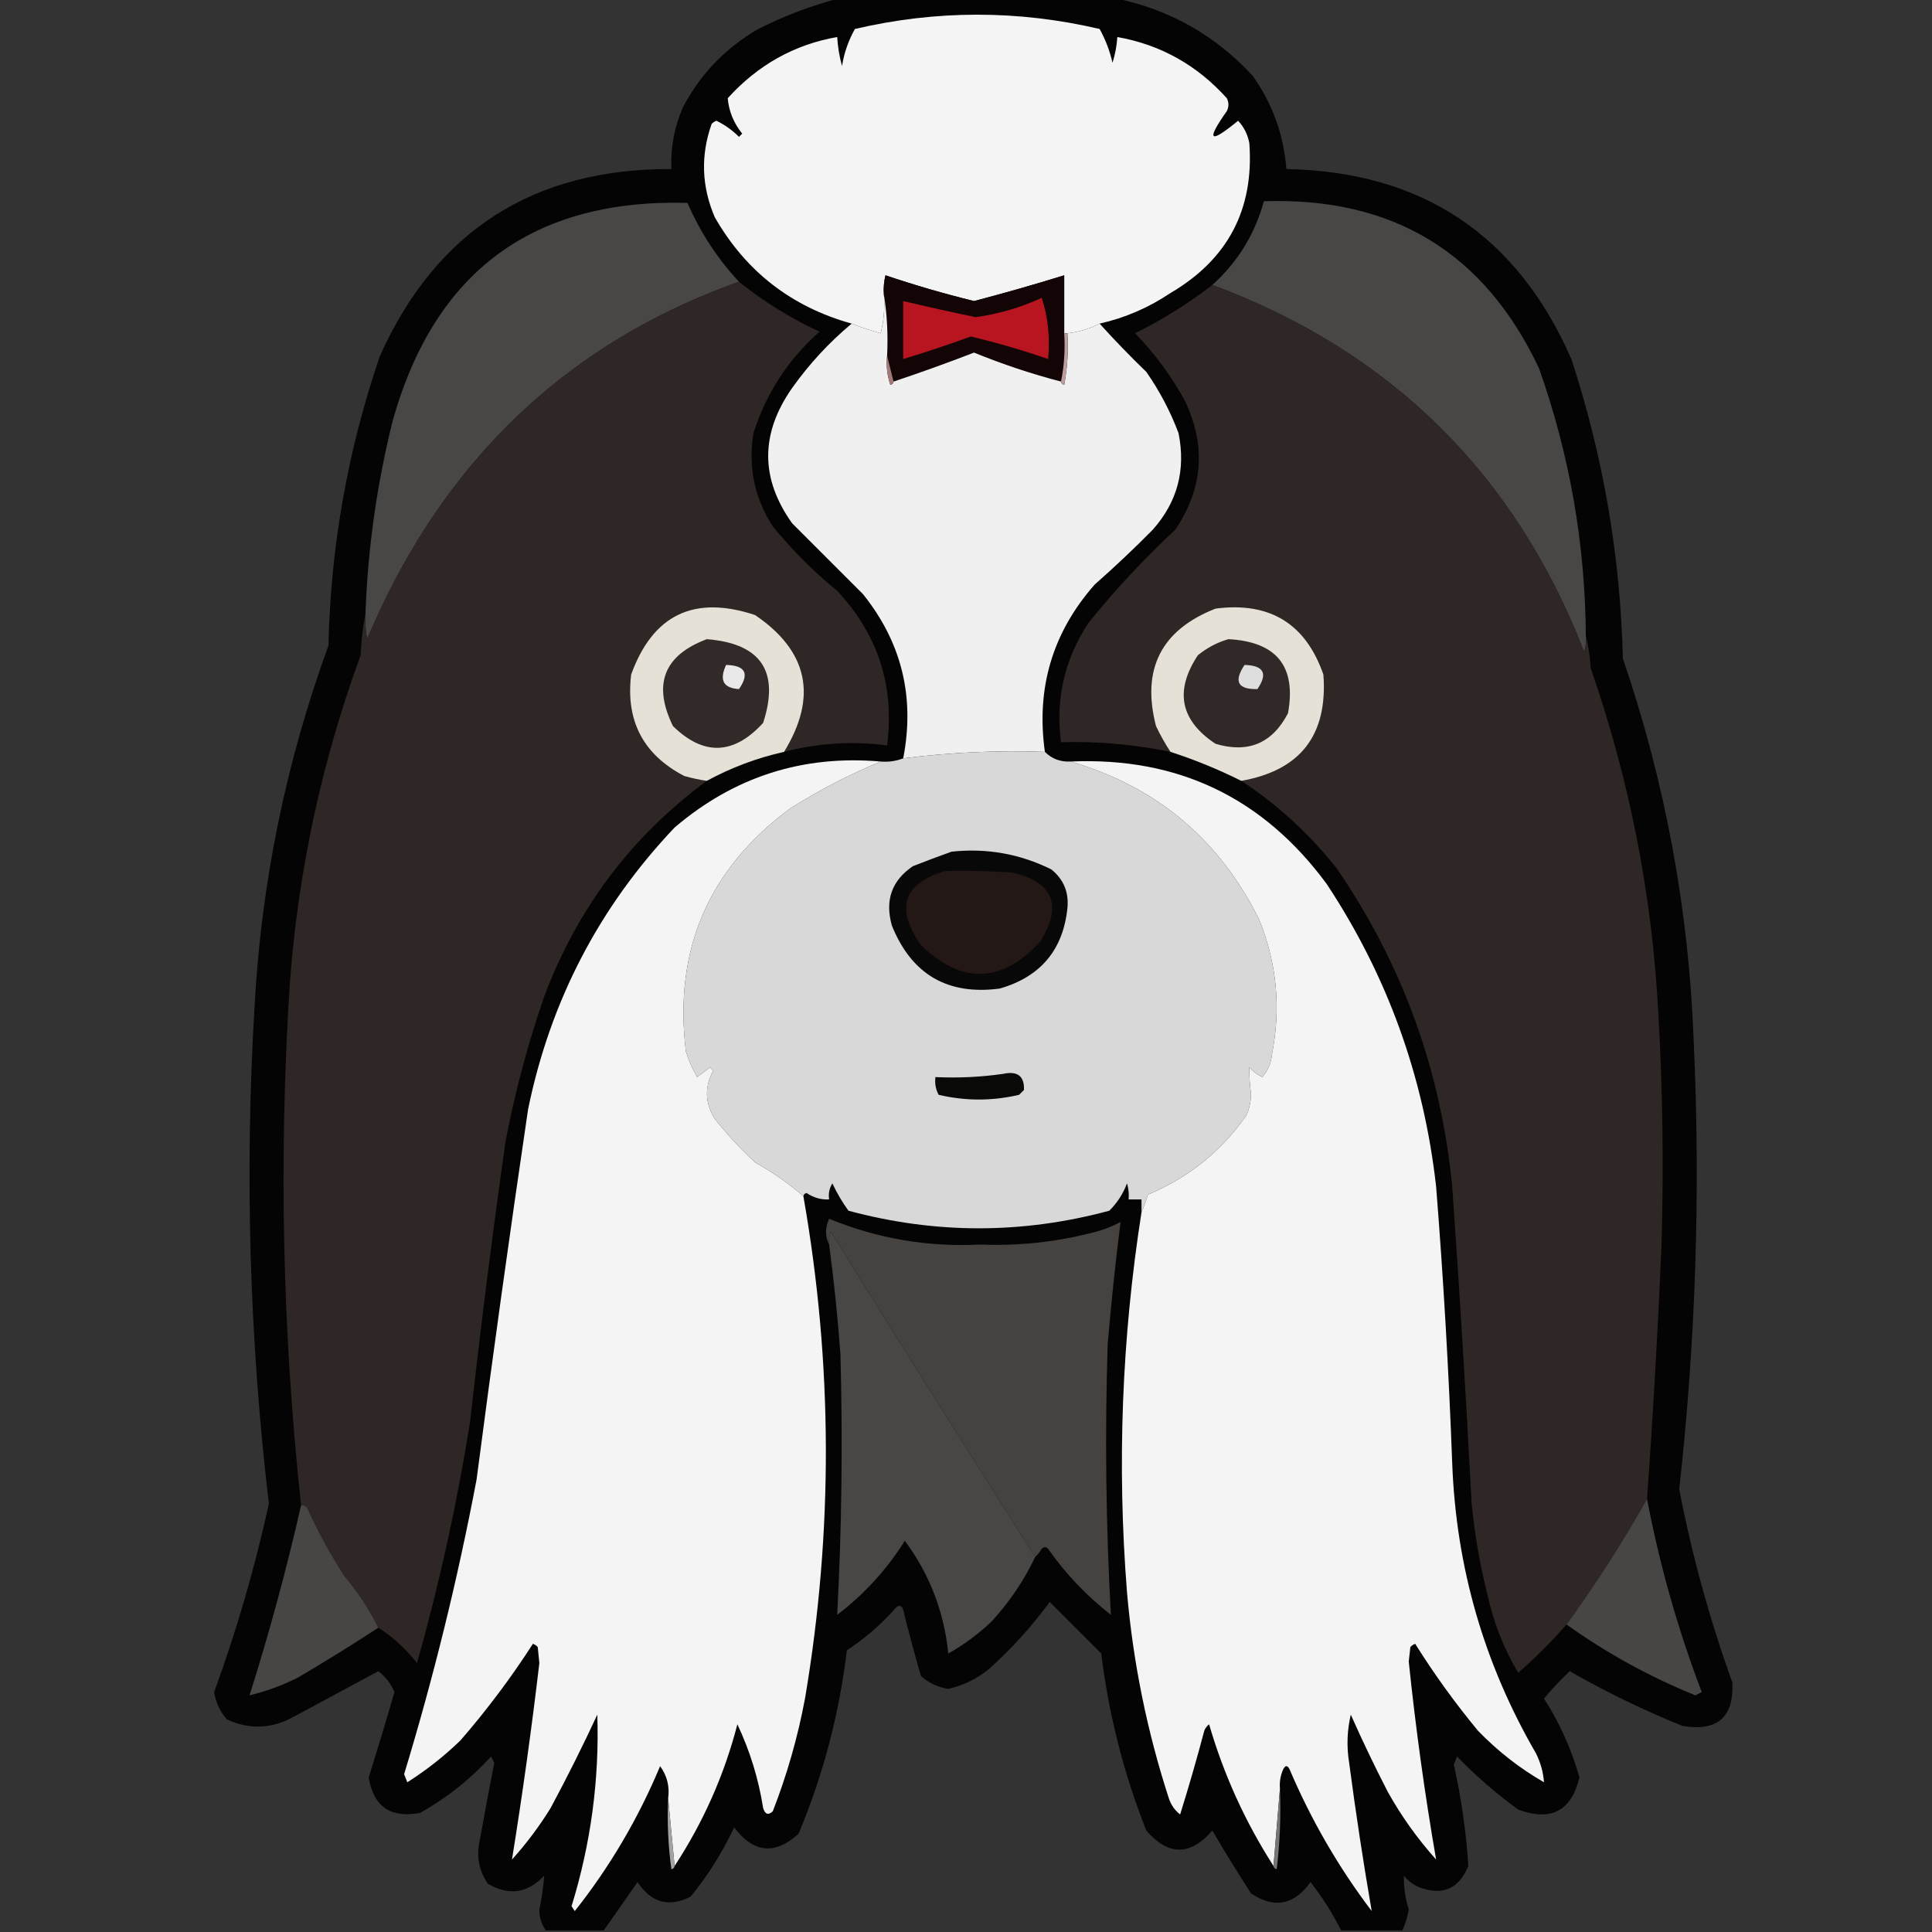 <?xml version="1.0" encoding="UTF-8"?>
<!DOCTYPE svg PUBLIC "-//W3C//DTD SVG 1.1//EN" "http://www.w3.org/Graphics/SVG/1.1/DTD/svg11.dtd">
<svg xmlns="http://www.w3.org/2000/svg" version="1.1" width="600px" height="600px" style="shape-rendering:geometricPrecision; text-rendering:geometricPrecision; image-rendering:optimizeQuality; fill-rule:evenodd; clip-rule:evenodd" xmlns:xlink="http://www.w3.org/1999/xlink">
<rect width="100%" height="100%" fill="#333333" stroke="none"/>
<g><path style="opacity:0.966" fill="#030303" d="M 260.5,-0.5 C 289.167,-0.5 317.833,-0.5 346.5,-0.5C 363.19,2.931 377.357,10.931 389,23.5C 395.155,32.126 398.655,41.793 399.5,52.5C 441.622,53.306 471.122,72.973 488,111.5C 497.884,141.679 503.217,172.679 504,204.5C 517.177,243.067 524.51,282.733 526,323.5C 528.141,369.945 526.641,416.278 521.5,462.5C 525.439,482.92 530.939,502.92 538,522.5C 538.51,533.316 533.344,537.816 522.5,536C 510.259,531.044 498.593,525.377 487.5,519C 484.65,521.682 481.984,524.516 479.5,527.5C 484.398,535.129 488.065,543.296 490.5,552C 488.037,562.4 481.703,565.734 471.5,562C 464.723,557.06 458.39,551.56 452.5,545.5C 452.167,546.333 451.833,547.167 451.5,548C 453.822,558.428 455.322,568.928 456,579.5C 453.028,586.717 447.861,588.883 440.5,586C 438.714,585.215 437.214,584.049 436,582.5C 435.919,586.032 436.419,589.532 437.5,593C 437.125,595.289 436.459,597.455 435.5,599.5C 429.167,599.5 422.833,599.5 416.5,599.5C 413.855,594.218 410.688,589.218 407,584.5C 401.865,591.663 395.699,592.83 388.5,588C 384.375,581.584 380.375,575.084 376.5,568.5C 369.666,576.389 362.833,576.389 356,568.5C 348.989,550.788 344.322,532.455 342,513.5C 336.667,508.167 331.333,502.833 326,497.5C 320.545,504.956 314.378,511.79 307.5,518C 303.714,521.226 299.381,523.393 294.5,524.5C 291.257,523.985 288.424,522.652 286,520.5C 284.042,513.712 282.208,506.879 280.5,500C 280.15,498.743 279.483,498.409 278.5,499C 273.925,504.246 268.758,508.746 263,512.5C 260.651,532.229 255.651,551.229 248,569.5C 240.628,576.159 233.961,575.493 228,567.5C 224.375,575.256 219.875,582.423 214.5,589C 207.77,592.441 202.27,590.941 198,584.5C 194.49,589.529 190.99,594.529 187.5,599.5C 181.5,599.5 175.5,599.5 169.5,599.5C 168.149,597.577 167.482,595.41 167.5,593C 168.264,589.472 168.764,585.972 169,582.5C 163.833,588 158,588.833 151.5,585C 148.709,580.899 147.875,576.399 149,571.5C 150.436,563.487 151.936,555.487 153.5,547.5C 153.167,546.833 152.833,546.167 152.5,545.5C 146.078,552.536 138.744,558.37 130.5,563C 121.346,564.764 116.013,561.097 114.5,552C 117.268,543.197 119.934,534.363 122.5,525.5C 121.441,522.932 119.774,520.765 117.5,519C 109.013,523.584 100.346,528.25 91.5,533C 84.584,536.912 77.584,537.246 70.5,534C 68.348,531.576 67.015,528.743 66.5,525.5C 73.482,506.386 79.149,486.886 83.5,467C 77.487,415.975 75.987,364.808 79,313.5C 81.035,274.66 88.701,236.993 102,200.5C 102.693,169.638 108.027,139.638 118,110.5C 135.497,71.655 165.663,52.321 208.5,52.5C 208.231,45.909 209.397,39.575 212,33.5C 217.423,23.076 225.256,14.909 235.5,9C 243.609,4.913 251.942,1.747 260.5,-0.5 Z"/></g>
<g><path style="opacity:1" fill="#f4f4f4" d="M 341.5,100.5 C 338.377,102.115 335.044,103.115 331.5,103.5C 331.167,103.5 330.833,103.5 330.5,103.5C 330.5,97.5 330.5,91.5 330.5,85.5C 321.238,88.365 311.904,91.031 302.5,93.5C 293.198,91.217 284.031,88.55 275,85.5C 274.505,87.473 274.338,89.473 274.5,91.5C 274.824,95.555 274.491,99.555 273.5,103.5C 270.427,102.65 267.427,101.65 264.5,100.5C 245.796,95.291 231.629,84.291 222,67.5C 217.878,57.935 217.545,48.268 221,38.5C 221.414,38.043 221.914,37.709 222.5,37.5C 225.112,38.779 227.445,40.445 229.5,42.5C 229.833,42.167 230.167,41.833 230.5,41.5C 227.845,38.206 226.345,34.539 226,30.5C 235.375,20.158 246.708,13.824 260,11.5C 260.179,14.553 260.679,17.553 261.5,20.5C 262.151,16.413 263.484,12.579 265.5,9C 290.828,3.08 316.161,3.08 341.5,9C 343.323,12.3 344.656,15.8 345.5,19.5C 346.318,16.893 346.818,14.226 347,11.5C 360.397,13.871 371.73,20.205 381,30.5C 381.667,31.833 381.667,33.167 381,34.5C 374.444,43.81 375.61,44.81 384.5,37.5C 386.317,39.416 387.484,41.749 388,44.5C 389.476,65.047 381.309,80.547 363.5,91C 356.747,95.544 349.414,98.711 341.5,100.5 Z"/></g>
<g><path style="opacity:1" fill="#494745" d="M 229.5,87.5 C 182.119,104.378 146.619,135.045 123,179.5C 119.727,185.712 116.727,192.046 114,198.5C 113.503,195.854 113.336,193.187 113.5,190.5C 114.232,170.208 117.065,150.208 122,130.5C 135.049,84.235 165.549,61.735 213.5,63C 217.452,72.109 222.785,80.276 229.5,87.5 Z"/></g>
<g><path style="opacity:1" fill="#494745" d="M 492.5,197.5 C 492.66,199.199 492.494,200.866 492,202.5C 470.469,147.135 431.969,109.135 376.5,88.5C 384.39,81.383 389.723,72.717 392.5,62.5C 432.596,61.151 461.096,78.484 478,114.5C 487.478,141.308 492.312,168.974 492.5,197.5 Z"/></g>
<g><path style="opacity:1" fill="#130505" d="M 330.5,103.5 C 330.821,108.695 330.487,113.695 329.5,118.5C 320.314,116.105 311.314,113.105 302.5,109.5C 294.219,112.704 285.886,115.704 277.5,118.5C 276.833,115.833 276.167,113.167 275.5,110.5C 275.823,103.978 275.49,97.645 274.5,91.5C 274.338,89.473 274.505,87.473 275,85.5C 284.031,88.55 293.198,91.217 302.5,93.5C 311.904,91.031 321.238,88.365 330.5,85.5C 330.5,91.5 330.5,97.5 330.5,103.5 Z"/></g>
<g><path style="opacity:1" fill="#2f2725" d="M 229.5,87.5 C 237.134,93.658 245.468,98.825 254.5,103C 244.763,111.65 237.929,122.15 234,134.5C 232.297,144.987 234.297,154.653 240,163.5C 246,170.833 252.667,177.5 260,183.5C 272.687,197.061 277.854,213.061 275.5,231.5C 264.706,230.074 254.04,230.74 243.5,233.5C 253.999,216.39 250.999,202.223 234.5,191C 215.56,184.721 202.727,190.888 196,209.5C 194.263,223.861 199.763,234.361 212.5,241C 214.813,241.662 217.146,242.162 219.5,242.5C 196.126,259.733 179.292,282.066 169,309.5C 163.906,324.21 159.906,339.21 157,354.5C 152.895,383.442 149.229,412.442 146,441.5C 141.966,466.84 136.466,491.84 129.5,516.5C 126.137,512.137 122.137,508.471 117.5,505.5C 114.683,499.825 111.183,494.491 107,489.5C 102.659,482.821 98.825,475.821 95.5,468.5C 95.043,467.702 94.376,467.369 93.5,467.5C 87.701,413.594 86.534,359.594 90,305.5C 92.6,270.438 99.933,236.438 112,203.5C 112.175,198.981 112.675,194.647 113.5,190.5C 113.336,193.187 113.503,195.854 114,198.5C 116.727,192.046 119.727,185.712 123,179.5C 146.619,135.045 182.119,104.378 229.5,87.5 Z"/></g>
<g><path style="opacity:1" fill="#2f2725" d="M 376.5,88.5 C 431.969,109.135 470.469,147.135 492,202.5C 492.494,200.866 492.66,199.199 492.5,197.5C 493.321,200.641 493.821,203.975 494,207.5C 506.053,242.143 513.053,277.81 515,314.5C 516.373,338.487 516.706,362.487 516,386.5C 514.879,412.86 513.379,439.193 511.5,465.5C 503.946,478.927 495.613,491.927 486.5,504.5C 481.881,509.785 476.881,514.785 471.5,519.5C 467.086,512.11 463.919,504.11 462,495.5C 459.59,485.963 457.923,476.296 457,466.5C 455.307,433.813 453.307,401.147 451,368.5C 447.485,332.277 435.485,299.277 415,269.5C 406.521,258.847 396.687,249.847 385.5,242.5C 403.894,239.261 412.394,228.261 411,209.5C 405.499,193.657 394.332,186.823 377.5,189C 360.598,195.636 354.431,207.803 359,225.5C 360.356,228.329 361.856,230.996 363.5,233.5C 352.294,231.183 340.96,230.183 329.5,230.5C 327.766,217.105 330.599,204.772 338,193.5C 346.266,183.231 355.266,173.565 365,164.5C 373.62,151.731 374.62,138.398 368,124.5C 363.798,116.796 358.631,109.796 352.5,103.5C 361.049,99.265 369.049,94.265 376.5,88.5 Z"/></g>
<g><path style="opacity:1" fill="#b81521" d="M 323.5,92.5 C 325.456,98.412 326.123,104.745 325.5,111.5C 317.643,108.771 309.643,106.437 301.5,104.5C 294.544,107.041 287.544,109.374 280.5,111.5C 280.5,105.5 280.5,99.5 280.5,93.5C 287.969,95.267 295.469,96.933 303,98.5C 310.225,97.489 317.059,95.489 323.5,92.5 Z"/></g>
<g><path style="opacity:1" fill="#f0f0f0" d="M 274.5,91.5 C 275.49,97.645 275.823,103.978 275.5,110.5C 275.183,113.572 275.516,116.572 276.5,119.5C 277.107,119.376 277.44,119.043 277.5,118.5C 285.886,115.704 294.219,112.704 302.5,109.5C 311.314,113.105 320.314,116.105 329.5,118.5C 329.56,119.043 329.893,119.376 330.5,119.5C 331.495,114.208 331.828,108.875 331.5,103.5C 335.044,103.115 338.377,102.115 341.5,100.5C 346.054,105.557 350.887,110.557 356,115.5C 360.128,121.422 363.461,127.756 366,134.5C 368.316,145.907 365.649,155.907 358,164.5C 352.191,170.398 346.191,176.065 340,181.5C 326.88,196.368 321.713,213.701 324.5,233.5C 309.963,232.973 295.297,233.64 280.5,235.5C 284.197,216.498 280.03,199.498 268,184.5C 260.667,177.167 253.333,169.833 246,162.5C 236.091,148.634 236.091,134.634 246,120.5C 251.326,113.01 257.492,106.343 264.5,100.5C 267.427,101.65 270.427,102.65 273.5,103.5C 274.491,99.555 274.824,95.555 274.5,91.5 Z"/></g>
<g><path style="opacity:1" fill="#bd9d9d" d="M 330.5,103.5 C 330.833,103.5 331.167,103.5 331.5,103.5C 331.828,108.875 331.495,114.208 330.5,119.5C 329.893,119.376 329.56,119.043 329.5,118.5C 330.487,113.695 330.821,108.695 330.5,103.5 Z"/></g>
<g><path style="opacity:1" fill="#a27878" d="M 275.5,110.5 C 276.167,113.167 276.833,115.833 277.5,118.5C 277.44,119.043 277.107,119.376 276.5,119.5C 275.516,116.572 275.183,113.572 275.5,110.5 Z"/></g>
<g><path style="opacity:1" fill="#e6e1d6" d="M 243.5,233.5 C 235.071,235.382 227.071,238.382 219.5,242.5C 217.146,242.162 214.813,241.662 212.5,241C 199.763,234.361 194.263,223.861 196,209.5C 202.727,190.888 215.56,184.721 234.5,191C 250.999,202.223 253.999,216.39 243.5,233.5 Z"/></g>
<g><path style="opacity:1" fill="#e6e1d7" d="M 385.5,242.5 C 378.41,238.957 371.077,235.957 363.5,233.5C 361.856,230.996 360.356,228.329 359,225.5C 354.431,207.803 360.598,195.636 377.5,189C 394.332,186.823 405.499,193.657 411,209.5C 412.394,228.261 403.894,239.261 385.5,242.5 Z"/></g>
<g><path style="opacity:1" fill="#322a28" d="M 219.5,198.5 C 236.354,199.842 242.187,208.509 237,224.5C 227.864,234.48 218.531,234.813 209,225.5C 202.65,212.523 206.15,203.523 219.5,198.5 Z"/></g>
<g><path style="opacity:1" fill="#312927" d="M 381.5,198.5 C 396.476,199.294 402.643,206.961 400,221.5C 395.133,230.849 387.633,234.016 377.5,231C 366.526,223.737 364.693,214.571 372,203.5C 374.907,201.132 378.074,199.465 381.5,198.5 Z"/></g>
<g><path style="opacity:1" fill="#e9e9e9" d="M 225.5,206.5 C 231.488,206.664 232.821,209.164 229.5,214C 224.632,213.711 223.299,211.211 225.5,206.5 Z"/></g>
<g><path style="opacity:1" fill="#dedede" d="M 386.5,206.5 C 392.488,206.664 393.821,209.164 390.5,214C 384.403,214.147 383.07,211.647 386.5,206.5 Z"/></g>
<g><path style="opacity:1" fill="#d8d8d8" d="M 324.5,233.5 C 326.642,235.662 329.309,236.662 332.5,236.5C 359.138,244.304 378.638,260.638 391,285.5C 396.544,299.074 397.878,313.074 395,327.5C 394.751,330.177 393.751,332.51 392,334.5C 390.488,333.743 389.154,332.743 388,331.5C 387.96,334.124 388.127,336.791 388.5,339.5C 388.522,341.965 388.022,344.298 387,346.5C 379.244,357.582 369.077,365.749 356.5,371C 355.891,372.948 355.224,374.782 354.5,376.5C 354.5,375.167 354.5,373.833 354.5,372.5C 353.167,372.5 351.833,372.5 350.5,372.5C 350.66,370.801 350.494,369.134 350,367.5C 348.802,370.726 346.969,373.559 344.5,376C 317.499,383.28 290.499,383.28 263.5,376C 261.554,373.325 259.887,370.492 258.5,367.5C 257.548,369.045 257.215,370.712 257.5,372.5C 254.951,372.613 252.618,371.946 250.5,370.5C 249.893,370.624 249.56,370.957 249.5,371.5C 244.954,367.542 239.954,364.042 234.5,361C 229.966,356.801 225.799,352.301 222,347.5C 218.926,342.584 218.759,337.584 221.5,332.5C 221.167,332.167 220.833,331.833 220.5,331.5C 219.167,332.5 217.833,333.5 216.5,334.5C 215.036,331.997 213.869,329.33 213,326.5C 209.176,294.986 220.009,269.819 245.5,251C 254.486,245.341 263.82,240.508 273.5,236.5C 275.95,236.702 278.283,236.369 280.5,235.5C 295.297,233.64 309.963,232.973 324.5,233.5 Z"/></g>
<g><path style="opacity:1" fill="#f4f4f4" d="M 273.5,236.5 C 263.82,240.508 254.486,245.341 245.5,251C 220.009,269.819 209.176,294.986 213,326.5C 213.869,329.33 215.036,331.997 216.5,334.5C 217.833,333.5 219.167,332.5 220.5,331.5C 220.833,331.833 221.167,332.167 221.5,332.5C 218.759,337.584 218.926,342.584 222,347.5C 225.799,352.301 229.966,356.801 234.5,361C 239.954,364.042 244.954,367.542 249.5,371.5C 258.635,423.458 258.802,475.458 250,527.5C 247.754,539.487 244.42,551.154 240,562.5C 238.605,563.815 237.605,563.481 237,561.5C 235.562,552.406 232.896,543.739 229,535.5C 224.918,551.248 218.418,565.915 209.5,579.5C 208.833,572.5 208.167,565.5 207.5,558.5C 207.998,554.781 207.164,551.447 205,548.5C 198.182,564.821 189.348,579.821 178.5,593.5C 178.167,593 177.833,592.5 177.5,592C 183.493,572.556 186.159,552.722 185.5,532.5C 180.955,542.298 176.121,551.965 171,561.5C 167.487,567.191 163.487,572.524 159,577.5C 162.257,557.283 165.09,536.95 167.5,516.5C 167.333,514.833 167.167,513.167 167,511.5C 166.586,511.043 166.086,510.709 165.5,510.5C 158.742,520.998 151.242,530.998 143,540.5C 137.931,545.405 132.431,549.738 126.5,553.5C 126.167,552.667 125.833,551.833 125.5,551C 134.645,520.918 142.145,490.418 148,459.5C 153.005,421.121 158.338,382.788 164,344.5C 170.902,310.858 186.068,281.691 209.5,257C 227.972,241.232 249.305,234.398 273.5,236.5 Z"/></g>
<g><path style="opacity:1" fill="#f4f4f4" d="M 397.5,555.5 C 396.833,563.5 396.167,571.5 395.5,579.5C 386.711,565.8 380.044,551.133 375.5,535.5C 374.808,536.025 374.308,536.692 374,537.5C 371.687,546.238 369.187,554.905 366.5,563.5C 364.854,562.221 363.687,560.555 363,558.5C 356.234,537.672 351.901,516.339 350,494.5C 346.871,454.953 348.371,415.619 354.5,376.5C 355.224,374.782 355.891,372.948 356.5,371C 369.077,365.749 379.244,357.582 387,346.5C 388.022,344.298 388.522,341.965 388.5,339.5C 388.127,336.791 387.96,334.124 388,331.5C 389.154,332.743 390.488,333.743 392,334.5C 393.751,332.51 394.751,330.177 395,327.5C 397.878,313.074 396.544,299.074 391,285.5C 378.638,260.638 359.138,244.304 332.5,236.5C 365.751,235.042 392.251,247.709 412,274.5C 430.838,303.006 442.171,334.339 446,368.5C 448.268,397.129 449.935,425.796 451,454.5C 452.215,486.7 460.882,516.7 477,544.5C 478.43,547.353 479.263,550.353 479.5,553.5C 472.018,549.207 465.185,543.874 459,537.5C 451.887,528.896 445.387,519.896 439.5,510.5C 438.914,510.709 438.414,511.043 438,511.5C 437.833,513 437.667,514.5 437.5,516C 439.641,536.667 442.474,557.167 446,577.5C 440.224,571.057 435.224,564.057 431,556.5C 426.929,548.601 423.095,540.601 419.5,532.5C 418.338,537.467 418.171,542.467 419,547.5C 421.032,562.94 423.366,578.273 426,593.5C 415.719,579.947 407.219,565.28 400.5,549.5C 399.833,548.167 399.167,548.167 398.5,549.5C 397.652,551.409 397.318,553.409 397.5,555.5 Z"/></g>
<g><path style="opacity:1" fill="#090808" d="M 295.5,264.5 C 306.389,263.324 316.723,265.157 326.5,270C 330.302,273.064 331.969,277.064 331.5,282C 330.151,295.007 323.151,303.34 310.5,307C 294.32,309.159 283.153,302.659 277,287.5C 274.748,279.635 276.915,273.468 283.5,269C 287.584,267.397 291.584,265.897 295.5,264.5 Z"/></g>
<g><path style="opacity:1" fill="#231815" d="M 293.5,270.5 C 300.508,270.334 307.508,270.5 314.5,271C 327.2,274.06 330.033,281.227 323,292.5C 311.008,305.408 298.674,305.742 286,293.5C 277.992,282.047 280.492,274.38 293.5,270.5 Z"/></g>
<g><path style="opacity:1" fill="#090908" d="M 311.5,333.5 C 316.006,332.527 318.172,334.194 318,338.5C 317.5,339 317,339.5 316.5,340C 308.158,341.959 299.825,341.959 291.5,340C 290.594,338.301 290.261,336.467 290.5,334.5C 297.687,334.825 304.687,334.491 311.5,333.5 Z"/></g>
<g><path style="opacity:1" fill="#454240" d="M 321.5,483.5 C 300.196,450.007 279.03,416.34 258,382.5C 257.51,383.793 257.343,385.127 257.5,386.5C 256.2,383.976 256.2,381.309 257.5,378.5C 272.525,384.672 288.191,387.338 304.5,386.5C 316.001,386.966 327.335,385.8 338.5,383C 341.835,382.247 345.002,381.081 348,379.5C 346.408,392.083 345.075,404.75 344,417.5C 343.112,445.564 343.445,473.564 345,501.5C 337.46,495.627 330.96,488.794 325.5,481C 324.833,480.333 324.167,480.333 323.5,481C 322.934,481.995 322.267,482.828 321.5,483.5 Z"/></g>
<g><path style="opacity:1" fill="#494745" d="M 321.5,483.5 C 318.03,490.814 313.53,497.48 308,503.5C 303.923,507.412 299.423,510.745 294.5,513.5C 293.183,500.529 288.683,488.863 281,478.5C 275.419,487.416 268.419,495.083 260,501.5C 261.417,474.538 261.751,447.538 261,420.5C 260.161,409.112 258.995,397.779 257.5,386.5C 257.343,385.127 257.51,383.793 258,382.5C 279.03,416.34 300.196,450.007 321.5,483.5 Z"/></g>
<g><path style="opacity:1" fill="#484644" d="M 511.5,465.5 C 515.399,485.99 521.066,505.99 528.5,525.5C 527.833,525.833 527.167,526.167 526.5,526.5C 512.245,520.709 498.912,513.375 486.5,504.5C 495.613,491.927 503.946,478.927 511.5,465.5 Z"/></g>
<g><path style="opacity:1" fill="#484644" d="M 93.5,467.5 C 94.376,467.369 95.043,467.702 95.5,468.5C 98.825,475.821 102.659,482.821 107,489.5C 111.183,494.491 114.683,499.825 117.5,505.5C 109.317,510.838 100.983,516.005 92.5,521C 87.686,523.41 82.686,525.244 77.5,526.5C 83.65,507.05 88.984,487.383 93.5,467.5 Z"/></g>
<g><path style="opacity:1" fill="#a2a2a2" d="M 207.5,558.5 C 208.167,565.5 208.833,572.5 209.5,579.5C 209.44,580.043 209.107,580.376 208.5,580.5C 207.503,573.197 207.169,565.863 207.5,558.5 Z"/></g>
<g><path style="opacity:1" fill="#757575" d="M 397.5,555.5 C 397.831,563.86 397.498,572.193 396.5,580.5C 395.893,580.376 395.56,580.043 395.5,579.5C 396.167,571.5 396.833,563.5 397.5,555.5 Z"/></g>
</svg>
